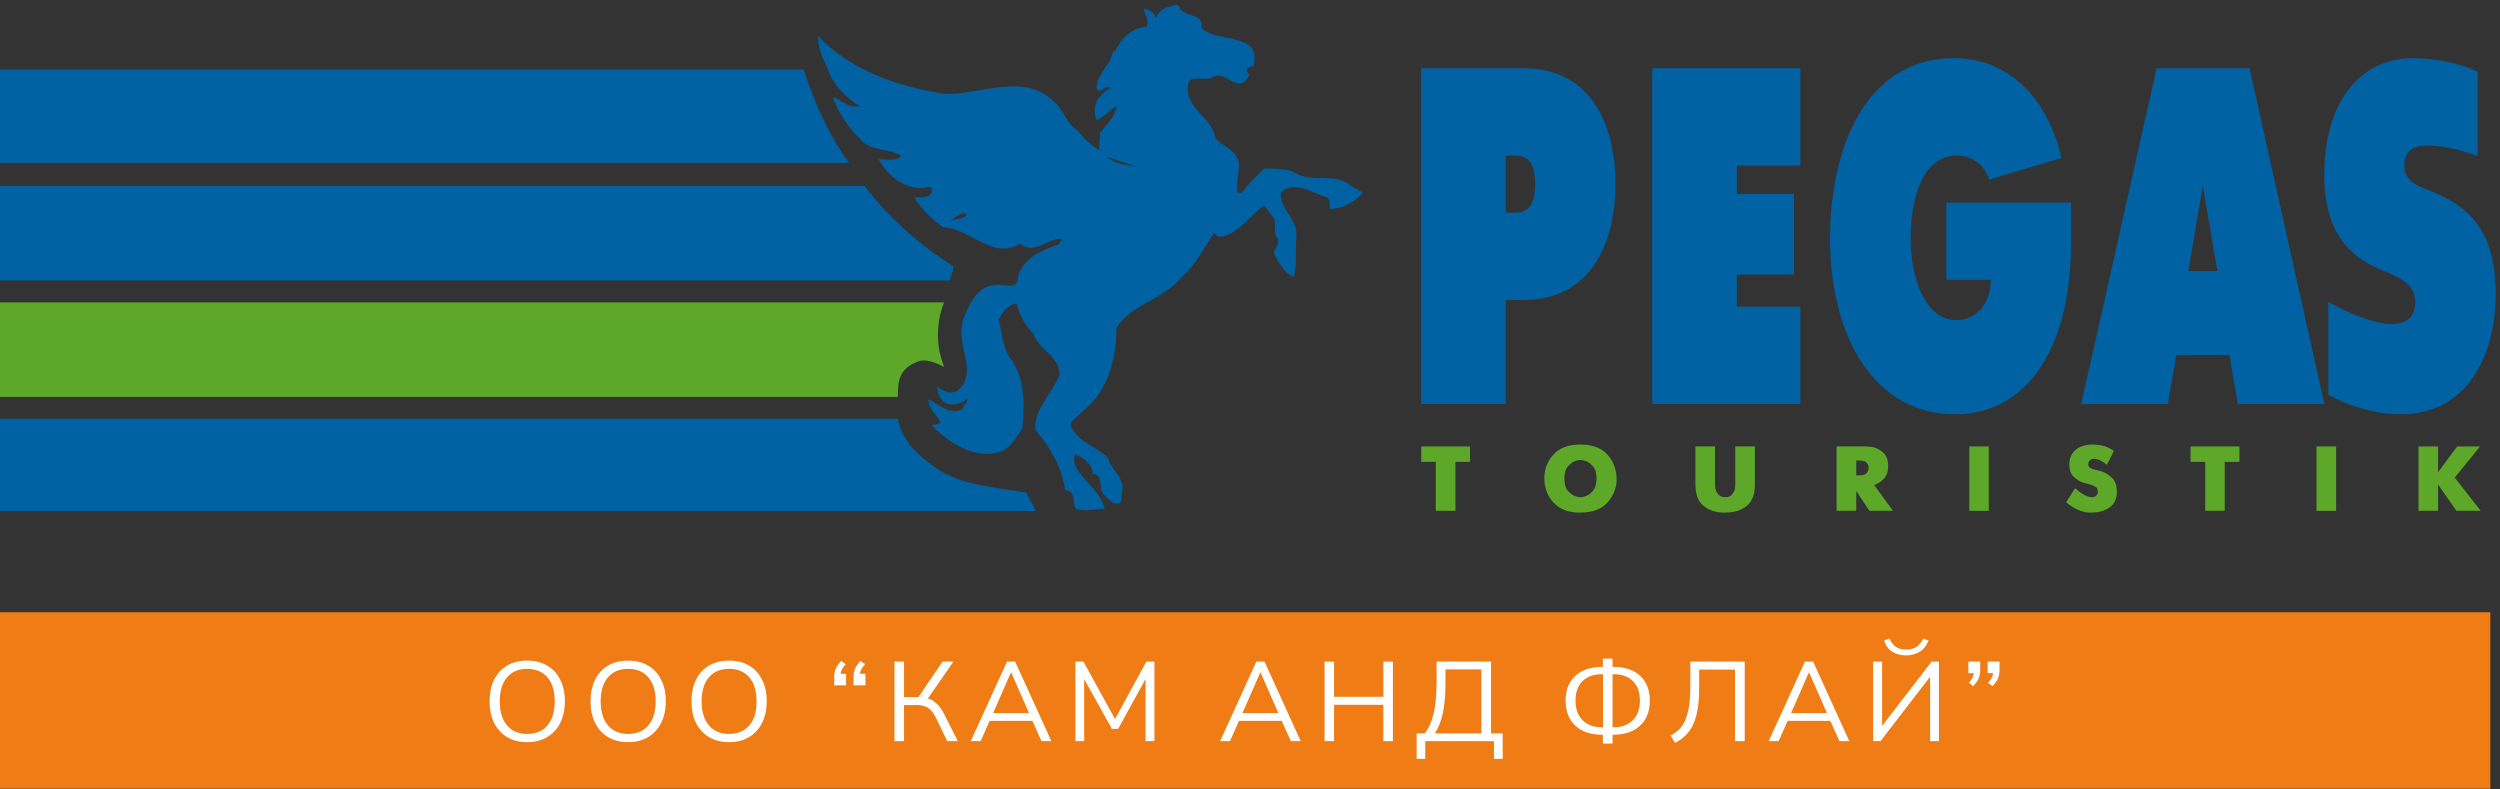 <svg width="95" height="30" viewBox="0 0 95 30" fill="none" xmlns="http://www.w3.org/2000/svg">
<rect x="0" y="0" width="95" height="30" fill="#333333" stroke="none"/>
<path fill-rule="evenodd" clip-rule="evenodd" d="M94.242 16.965H93.374L92.647 17.943V16.965H91.903V19.41H92.647V18.411L93.343 19.41H94.267L93.28 18.149L94.242 16.965ZM88.029 16.965H88.773V19.413H88.029V16.965ZM83.24 17.552H83.799V19.41H84.54V17.552H85.098V16.965H83.24V17.552ZM79.974 17.959C79.918 17.932 79.858 17.911 79.797 17.897C79.75 17.878 79.701 17.866 79.651 17.86C79.637 17.852 79.615 17.849 79.593 17.846C79.573 17.838 79.554 17.836 79.529 17.828C79.484 17.815 79.443 17.793 79.408 17.763C79.391 17.748 79.377 17.729 79.367 17.709C79.358 17.688 79.353 17.665 79.352 17.643C79.358 17.63 79.358 17.613 79.358 17.6C79.364 17.578 79.369 17.565 79.372 17.552C79.388 17.519 79.414 17.491 79.446 17.472C79.485 17.445 79.529 17.434 79.593 17.434C79.668 17.442 79.731 17.455 79.784 17.482C79.853 17.514 79.905 17.549 79.966 17.59C79.98 17.6 79.991 17.611 80.005 17.621C80.019 17.635 80.03 17.643 80.038 17.648H80.071L80.326 17.134C80.32 17.129 80.317 17.129 80.317 17.129L80.306 17.121C80.149 17.016 80.002 16.952 79.864 16.931C79.762 16.908 79.658 16.895 79.554 16.893H79.521C79.231 16.896 79.012 16.968 78.86 17.107C78.787 17.175 78.729 17.256 78.69 17.347C78.651 17.437 78.631 17.534 78.633 17.632C78.633 17.833 78.677 17.983 78.769 18.085C78.866 18.184 78.971 18.259 79.079 18.307C79.123 18.328 79.167 18.342 79.211 18.355C79.261 18.371 79.3 18.382 79.338 18.39C79.344 18.395 79.352 18.395 79.358 18.395C79.364 18.397 79.371 18.398 79.377 18.398C79.474 18.425 79.554 18.457 79.618 18.492C79.687 18.529 79.717 18.593 79.717 18.684V18.727C79.713 18.744 79.707 18.761 79.698 18.775C79.686 18.807 79.664 18.835 79.634 18.853C79.598 18.883 79.551 18.893 79.488 18.893H79.457C79.444 18.885 79.438 18.885 79.43 18.885C79.339 18.87 79.253 18.839 79.175 18.792C79.095 18.746 79.019 18.693 78.949 18.634L78.915 18.602C78.904 18.591 78.893 18.579 78.882 18.567H78.843L78.511 19.089C78.625 19.175 78.722 19.247 78.81 19.298C78.907 19.354 78.996 19.391 79.084 19.421C79.148 19.442 79.206 19.456 79.266 19.464C79.33 19.477 79.388 19.48 79.457 19.48L79.491 19.477C79.745 19.477 79.966 19.416 80.151 19.287C80.348 19.158 80.442 18.955 80.442 18.677C80.436 18.462 80.389 18.307 80.295 18.2C80.193 18.09 80.091 18.01 79.975 17.959L79.974 17.959ZM74.834 16.965H75.575V19.413H74.834L74.834 16.965Z" fill="#5DA729"/>
<path d="M71.234 18.427C71.243 18.419 71.248 18.419 71.248 18.419C71.381 18.371 71.489 18.294 71.591 18.186C71.699 18.071 71.749 17.911 71.749 17.697C71.749 17.498 71.704 17.351 71.61 17.252C71.528 17.157 71.424 17.083 71.306 17.035C71.22 16.999 71.129 16.979 71.035 16.974C70.982 16.968 70.928 16.964 70.875 16.963H69.791V19.41H70.537V18.66L71.038 19.41H71.931L71.221 18.433C71.229 18.427 71.234 18.427 71.234 18.427ZM71.007 17.769V17.809C70.998 17.873 70.971 17.933 70.93 17.983C70.878 18.039 70.792 18.063 70.676 18.063H70.537V17.501H70.676C70.792 17.503 70.878 17.528 70.925 17.578C70.97 17.625 70.999 17.684 71.007 17.747V17.769Z" fill="#5DA729"/>
<path fill-rule="evenodd" clip-rule="evenodd" d="M65.941 18.406C65.941 18.435 65.941 18.465 65.936 18.505C65.93 18.543 65.924 18.583 65.916 18.623C65.891 18.69 65.853 18.752 65.803 18.805C65.748 18.864 65.67 18.893 65.557 18.893C65.441 18.89 65.361 18.861 65.308 18.805C65.26 18.752 65.223 18.69 65.2 18.623C65.186 18.585 65.178 18.545 65.175 18.505C65.17 18.462 65.17 18.433 65.17 18.406V16.963H64.426V18.419C64.431 18.792 64.528 19.057 64.738 19.225C64.946 19.397 65.214 19.48 65.538 19.48L65.57 19.477C65.905 19.477 66.173 19.391 66.375 19.225C66.585 19.051 66.685 18.783 66.685 18.419V16.963H65.941V18.406Z" fill="#5DA729"/>
<path d="M60.075 16.893H60.036C59.585 16.896 59.245 17.027 59.021 17.284C58.791 17.544 58.684 17.844 58.684 18.186C58.684 18.532 58.797 18.834 59.026 19.091C59.261 19.349 59.599 19.48 60.036 19.48L60.074 19.477C60.53 19.474 60.865 19.343 61.089 19.089C61.314 18.839 61.437 18.518 61.432 18.186C61.426 17.844 61.316 17.544 61.089 17.284C60.859 17.024 60.52 16.893 60.075 16.893ZM60.519 18.666C60.425 18.776 60.323 18.84 60.204 18.869C60.179 18.878 60.153 18.885 60.127 18.89C60.096 18.893 60.074 18.893 60.05 18.893C60.019 18.89 59.994 18.89 59.966 18.885C59.941 18.877 59.914 18.872 59.889 18.864C59.776 18.829 59.679 18.762 59.585 18.658C59.491 18.55 59.447 18.392 59.447 18.186C59.447 17.978 59.491 17.822 59.585 17.718C59.684 17.611 59.781 17.538 59.889 17.509C59.919 17.498 59.941 17.49 59.972 17.488C60.005 17.48 60.03 17.48 60.055 17.48C60.085 17.482 60.105 17.482 60.13 17.488C60.16 17.495 60.182 17.498 60.207 17.503C60.326 17.538 60.428 17.605 60.522 17.71C60.622 17.817 60.669 17.975 60.669 18.184C60.663 18.403 60.614 18.561 60.519 18.666Z" fill="#5DA729"/>
<path fill-rule="evenodd" clip-rule="evenodd" d="M54.008 17.552H54.56V19.41H55.307V17.552H55.86V16.965H54.008V17.552ZM34.931 13.723C35.244 13.635 35.608 13.811 35.877 13.942C35.562 13.153 35.562 12.279 35.877 11.49H0V15.083H34.118C34.118 14.467 34.163 13.985 34.931 13.723Z" fill="#5DA729"/>
<path fill-rule="evenodd" clip-rule="evenodd" d="M35.288 17.579C34.749 17.182 34.248 16.615 34.115 15.913H0V19.418H39.361L38.999 18.717C36.961 18.412 36.242 18.323 35.288 17.579ZM36.242 10.13C34.931 9.297 33.8 8.29 32.852 7.064H0V10.657H36.103L36.242 10.13ZM30.54 2.638H0V6.188H32.263C31.491 5.133 30.95 3.907 30.54 2.638Z" fill="#0061A3"/>
<path d="M49.084 6.494C48.721 6.405 48.359 6.405 48.044 6.405C47.726 6.711 47.455 6.976 47.184 7.324H47.002C47.002 6.884 47.046 6.622 47.09 6.229C46.957 5.658 46.595 5.658 46.189 5.264C46.05 4.389 45.011 4.169 45.149 3.206C45.237 2.767 45.782 3.16 46.144 2.898C46.639 2.724 47.049 3.599 47.455 2.898C47.499 2.855 47.367 2.724 47.367 2.593L47.638 2.504C47.953 1.189 46.28 1.672 45.647 1.058C45.741 0.533 45.196 0.665 44.925 0.402C44.787 0.402 44.881 0.183 44.698 0.183C44.424 0.271 44.06 0.271 43.93 0.708C43.885 0.445 43.612 0.357 43.479 0.314C43.435 0.533 43.706 0.708 43.567 1.016C42.934 1.061 42.572 1.543 42.345 1.979L42.301 1.937C42.212 2.461 41.668 2.812 41.668 3.382C41.806 3.602 41.986 3.208 42.212 3.34C41.939 3.471 41.806 3.648 41.668 3.864C41.579 4.129 41.579 4.346 41.668 4.566C41.936 4.477 42.212 4.127 42.437 4.041C42.342 4.48 42.074 4.697 41.803 5.048L41.759 5.704C41.485 5.53 41.17 5.265 40.946 4.96C40.628 4.783 40.49 4.389 40.219 4.038C39 2.593 37.188 3.688 35.789 3.556C34.022 3.249 32.349 2.681 31.086 1.366C31.086 1.805 31.224 2.153 31.448 2.593C31.631 3.206 32.125 3.688 32.67 4.038C32.264 4.127 31.988 3.819 31.675 3.688V3.773C31.893 4.334 32.232 4.842 32.67 5.265C33.077 5.789 33.798 5.616 34.249 5.921C34.067 6.14 33.71 6.052 33.392 6.052C33.71 6.665 34.343 7.147 34.976 7.147C35.159 7.192 35.383 6.973 35.427 7.235C35.383 7.543 34.976 7.498 34.75 7.498C34.976 7.937 35.427 8.33 35.834 8.638C36.917 8.681 37.686 9.907 38.77 9.251C39.27 9.734 39.809 9.032 40.354 9.078C40.354 9.166 40.216 9.251 40.216 9.297C39.539 9.517 38.864 9.822 38.682 10.523C38.682 11.094 38.093 10.743 37.822 10.831C37.139 10.874 36.826 11.533 36.599 12.146C36.282 13.198 37.232 14.117 36.375 14.861C36.102 14.992 35.831 14.861 35.604 14.687C35.648 14.995 35.737 15.214 35.961 15.343C36.234 15.431 36.644 15.3 36.774 15.123C36.774 15.297 36.641 15.386 36.547 15.562C36.052 15.782 35.645 15.343 35.28 15.169C35.28 15.562 35.557 15.694 35.687 15.959C35.869 16.178 35.416 16.09 35.416 16.178C36.093 16.837 37 17.45 37.946 17.185C38.352 17.097 38.623 16.617 38.853 16.264C38.941 15.388 38.941 14.425 38.446 13.68C38.084 13.241 38.084 12.628 37.946 12.146C38.084 11.883 38.308 11.575 38.623 11.533C38.759 11.969 38.941 12.366 39.262 12.671C39.489 13.327 40.346 13.592 40.252 14.291C39.937 14.992 39.262 15.605 39.35 16.35C39.895 16.963 40.346 17.753 40.479 18.628C40.885 18.628 40.752 19.153 40.885 19.33C41.248 19.461 41.657 19.33 41.975 19.33C41.792 18.628 41.203 18.323 40.885 17.753C40.841 17.621 40.752 17.359 40.885 17.271C41.159 17.402 41.519 17.621 41.519 18.015C41.881 17.972 41.792 18.497 41.881 18.717C42.063 18.891 42.287 19.241 42.558 19.11C42.652 18.979 42.608 18.936 42.608 18.848C42.835 18.146 42.201 17.884 42.108 17.402C41.657 16.963 41.112 16.877 40.755 16.307C40.528 16.045 40.888 15.913 41.115 15.648C42.11 14.904 42.428 13.589 42.428 12.451C42.967 11.576 44.19 11.399 44.914 10.523C45.453 10.041 45.771 9.386 46.136 8.858L46.269 8.989C46.949 9.032 47.491 8.199 48.035 7.806C48.124 7.937 48.263 8.068 48.398 8.288C48.531 8.507 48.348 8.858 48.531 9.032C48.669 9.251 48.442 9.426 48.398 9.599C48.575 9.95 48.799 10.389 49.164 10.521C49.302 10.039 49.208 9.599 49.258 9.12V8.989C49.346 8.331 48.625 7.983 48.669 7.324C49.208 6.799 49.891 7.369 50.43 7.498C50.568 7.586 50.524 7.806 50.524 7.937C51.019 7.937 51.426 7.717 51.791 7.324C51.652 7.235 51.473 7.15 51.34 7.061C50.663 6.494 49.803 7.019 49.084 6.494ZM36.06 8.376C36.328 8.333 36.511 7.983 36.738 8.156C36.605 8.333 36.331 8.333 36.06 8.376ZM42.074 5.966C42.437 6.055 42.846 6.271 43.252 6.317C42.846 6.317 42.298 6.186 42.074 5.966Z" fill="#0061A3"/>
<path fill-rule="evenodd" clip-rule="evenodd" d="M78.707 7.698H73.962V10.633H75.646C75.663 11.49 75.112 12.165 74.347 12.165C73.249 12.165 72.605 10.762 72.605 9.048C72.605 7.498 73.075 5.912 74.36 5.912C74.894 5.912 75.4 6.223 75.585 6.826L78.337 6.004C77.861 3.926 76.487 2.212 74.25 2.212C70.871 2.212 69.541 5.658 69.541 9.066C69.541 12.93 71.316 15.742 74.283 15.742C77.172 15.742 78.701 13.022 78.701 9.23V7.698H78.707ZM94.838 11.144C94.838 8.992 93.984 8.046 92.895 7.498C91.999 7.042 91.368 7.042 91.368 6.277C91.368 5.564 91.949 5.53 92.272 5.53C92.837 5.53 93.63 5.731 94.15 5.931V2.721C93.464 2.392 92.53 2.212 91.686 2.212C89.684 2.212 88.321 3.872 88.321 6.66C88.321 9.45 89.961 10.033 90.691 10.341C91.211 10.577 91.78 10.796 91.78 11.49C91.78 11.873 91.609 12.312 90.879 12.312C90.157 12.312 89.09 11.819 88.476 11.474V14.992C89.289 15.469 90.331 15.742 91.246 15.742C93.755 15.742 94.838 13.514 94.838 11.144Z" fill="#0061A3"/>
<path d="M85.039 15.354H88.327L85.481 2.593H81.95L79.086 15.354H82.376L82.7 13.493H84.716L85.039 15.354ZM83.156 10.304L83.706 7.059L84.262 10.304H83.156L83.156 10.304ZM61.392 6.987C61.392 5.182 60.734 2.593 57.889 2.593H54.004V15.354H57.217V11.399H57.889C60.72 11.399 61.392 8.81 61.392 6.987H61.392ZM57.571 8.082H57.217V5.913H57.571C57.861 5.913 58.337 5.985 58.337 6.989C58.337 7.99 57.891 8.082 57.571 8.082Z" fill="#0061A3"/>
<path fill-rule="evenodd" clip-rule="evenodd" d="M62.785 15.354H68.412V11.653H65.998V10.433H68.172V7.369H65.998V6.293H68.412V2.593H62.785V15.354L62.785 15.354Z" fill="#0061A3"/>
<path d="M0 23.265H94.632V29.971H0V23.265Z" fill="#EF7C15"/>
<path d="M20.031 28.202C19.741 28.202 19.489 28.139 19.274 28.013C19.061 27.885 18.896 27.705 18.778 27.473C18.663 27.242 18.605 26.968 18.605 26.651C18.605 26.333 18.663 26.059 18.778 25.828C18.893 25.596 19.057 25.418 19.269 25.292C19.485 25.166 19.738 25.103 20.031 25.103C20.326 25.103 20.579 25.166 20.792 25.292C21.007 25.418 21.172 25.596 21.288 25.828C21.405 26.056 21.465 26.329 21.465 26.646C21.465 26.963 21.405 27.239 21.288 27.473C21.169 27.705 21.003 27.885 20.787 28.013C20.575 28.139 20.323 28.202 20.031 28.202ZM20.031 27.889C20.364 27.889 20.622 27.78 20.805 27.563C20.988 27.346 21.079 27.042 21.079 26.651C21.079 26.259 20.988 25.956 20.805 25.742C20.622 25.525 20.364 25.416 20.031 25.416C19.703 25.416 19.448 25.525 19.265 25.742C19.082 25.956 18.991 26.259 18.991 26.651C18.991 27.039 19.082 27.343 19.265 27.563C19.448 27.78 19.703 27.889 20.031 27.889Z" fill="white"/>
<path d="M23.866 28.202C23.577 28.202 23.325 28.139 23.109 28.013C22.897 27.885 22.732 27.705 22.613 27.473C22.498 27.242 22.441 26.968 22.441 26.651C22.441 26.333 22.498 26.059 22.613 25.828C22.729 25.596 22.892 25.418 23.105 25.292C23.32 25.166 23.574 25.103 23.866 25.103C24.161 25.103 24.415 25.166 24.627 25.292C24.843 25.418 25.008 25.596 25.123 25.828C25.241 26.056 25.3 26.329 25.3 26.646C25.3 26.963 25.241 27.239 25.123 27.473C25.005 27.705 24.838 27.885 24.623 28.013C24.41 28.139 24.158 28.202 23.866 28.202ZM23.866 27.889C24.199 27.889 24.458 27.78 24.64 27.563C24.823 27.346 24.915 27.042 24.915 26.651C24.915 26.259 24.823 25.956 24.64 25.742C24.458 25.525 24.199 25.416 23.866 25.416C23.538 25.416 23.283 25.525 23.1 25.742C22.917 25.956 22.826 26.259 22.826 26.651C22.826 27.039 22.917 27.343 23.1 27.563C23.283 27.78 23.538 27.889 23.866 27.889Z" fill="white"/>
<path d="M27.701 28.202C27.412 28.202 27.16 28.139 26.945 28.013C26.732 27.885 26.567 27.705 26.449 27.473C26.334 27.242 26.276 26.968 26.276 26.651C26.276 26.333 26.334 26.059 26.449 25.828C26.564 25.596 26.728 25.418 26.94 25.292C27.155 25.166 27.409 25.103 27.701 25.103C27.996 25.103 28.25 25.166 28.463 25.292C28.678 25.418 28.843 25.596 28.958 25.828C29.076 26.056 29.135 26.329 29.135 26.646C29.135 26.963 29.076 27.239 28.958 27.473C28.84 27.705 28.674 27.885 28.458 28.013C28.246 28.139 27.994 28.202 27.701 28.202ZM27.701 27.889C28.035 27.889 28.293 27.78 28.476 27.563C28.659 27.346 28.75 27.042 28.75 26.651C28.75 26.259 28.659 25.956 28.476 25.742C28.293 25.525 28.035 25.416 27.701 25.416C27.374 25.416 27.119 25.525 26.936 25.742C26.753 25.956 26.661 26.259 26.661 26.651C26.661 27.039 26.753 27.343 26.936 27.563C27.119 27.78 27.374 27.889 27.701 27.889Z" fill="white"/>
<path d="M31.7 26.042V25.738C31.7 25.62 31.719 25.512 31.757 25.412C31.799 25.312 31.868 25.213 31.965 25.116L32.138 25.241C32.073 25.309 32.026 25.373 31.996 25.433C31.967 25.491 31.949 25.548 31.943 25.605H32.151V26.042H31.7ZM32.434 26.042V25.738C32.434 25.62 32.454 25.512 32.492 25.412C32.533 25.312 32.603 25.213 32.7 25.116L32.873 25.241C32.808 25.309 32.761 25.373 32.731 25.433C32.702 25.491 32.684 25.548 32.678 25.605H32.886V26.042H32.434Z" fill="white"/>
<path d="M33.99 28.163V25.142H34.353V26.488H34.902L35.818 25.142H36.23L35.261 26.539C35.391 26.582 35.504 26.652 35.601 26.749C35.702 26.843 35.79 26.965 35.867 27.113L36.394 28.163H35.995L35.566 27.276C35.48 27.102 35.382 26.978 35.27 26.903C35.157 26.829 35.02 26.792 34.858 26.792H34.353V28.163H33.99Z" fill="white"/>
<path d="M36.889 28.163L38.266 25.142H38.576L39.952 28.163H39.576L39.231 27.392H37.606L37.266 28.163H36.889ZM38.416 25.553L37.739 27.096H39.102L38.425 25.553H38.416Z" fill="white"/>
<path d="M40.866 28.163V25.142H41.172L42.371 27.323L43.562 25.142H43.867V28.163H43.531V25.802L42.49 27.696H42.252L41.198 25.806V28.163H40.866Z" fill="white"/>
<path d="M46.364 28.163L47.741 25.142H48.051L49.427 28.163H49.051L48.706 27.392H47.081L46.741 28.163H46.364ZM47.891 25.553L47.214 27.096H48.577L47.9 25.553H47.891Z" fill="white"/>
<path d="M50.332 28.163V25.142H50.695V26.479H52.567V25.142H52.93V28.163H52.567V26.783H50.695V28.163H50.332Z" fill="white"/>
<path d="M53.832 28.836V27.868H54.137C54.291 27.682 54.404 27.43 54.478 27.113C54.552 26.793 54.589 26.396 54.589 25.922V25.142H56.66V27.868H57.102V28.836H56.771V28.163H54.159V28.836H53.832ZM54.518 27.868H56.293V25.438H54.929V25.948C54.929 26.408 54.895 26.792 54.828 27.101C54.763 27.409 54.66 27.665 54.518 27.868Z" fill="white"/>
<path d="M60.909 28.258V27.923H60.901C60.608 27.923 60.356 27.872 60.144 27.769C59.934 27.663 59.773 27.513 59.661 27.319C59.549 27.125 59.493 26.895 59.493 26.629C59.493 26.223 59.616 25.908 59.861 25.682C60.105 25.453 60.452 25.339 60.901 25.339H60.909V25.026H61.277V25.339H61.29C61.736 25.339 62.081 25.453 62.326 25.682C62.571 25.908 62.693 26.223 62.693 26.629C62.693 26.895 62.637 27.125 62.525 27.319C62.413 27.513 62.252 27.663 62.042 27.769C61.833 27.872 61.582 27.923 61.29 27.923H61.277V28.258H60.909ZM61.339 25.622H61.277V27.636H61.339C61.533 27.636 61.703 27.596 61.848 27.516C61.995 27.436 62.11 27.322 62.193 27.173C62.276 27.022 62.317 26.84 62.317 26.629C62.317 26.306 62.228 26.058 62.051 25.883C61.874 25.709 61.637 25.622 61.339 25.622ZM60.847 27.636H60.914V25.622H60.847C60.55 25.622 60.312 25.709 60.135 25.883C59.958 26.058 59.869 26.306 59.869 26.629C59.869 26.84 59.911 27.022 59.993 27.173C60.076 27.322 60.19 27.436 60.334 27.516C60.482 27.596 60.653 27.636 60.847 27.636Z" fill="white"/>
<path d="M63.652 28.228L63.48 27.949C63.598 27.889 63.702 27.816 63.794 27.73C63.885 27.645 63.964 27.532 64.028 27.392C64.093 27.252 64.144 27.075 64.179 26.86C64.214 26.643 64.232 26.373 64.232 26.05V25.142H66.299V28.163H65.931V25.446H64.568V26.14C64.568 26.561 64.533 26.908 64.462 27.182C64.391 27.453 64.287 27.672 64.148 27.838C64.012 28.003 63.847 28.133 63.652 28.228Z" fill="white"/>
<path d="M67.212 28.163L68.588 25.142H68.898L70.274 28.163H69.898L69.553 27.392H67.928L67.588 28.163H67.212ZM68.738 25.553L68.061 27.096H69.424L68.747 25.553H68.738Z" fill="white"/>
<path d="M71.179 28.163V25.142H71.52V27.581L73.401 25.142H73.68V28.163H73.344V25.716L71.458 28.163H71.179ZM72.432 24.906C72.237 24.906 72.064 24.86 71.914 24.769C71.763 24.675 71.657 24.532 71.595 24.34L71.803 24.268C71.865 24.41 71.946 24.516 72.047 24.585C72.15 24.651 72.277 24.683 72.427 24.683C72.584 24.683 72.711 24.653 72.808 24.593C72.908 24.53 73 24.423 73.082 24.272L73.286 24.34C73.2 24.546 73.081 24.692 72.927 24.778C72.777 24.863 72.612 24.906 72.432 24.906Z" fill="white"/>
<path d="M74.978 26.072L74.814 25.943C74.879 25.878 74.925 25.816 74.951 25.759C74.981 25.699 74.998 25.639 75.004 25.579H74.796V25.142H75.248V25.451C75.248 25.568 75.228 25.676 75.19 25.776C75.152 25.876 75.081 25.975 74.978 26.072ZM75.712 26.072L75.549 25.943C75.614 25.878 75.659 25.816 75.686 25.759C75.715 25.699 75.733 25.639 75.739 25.579H75.531V25.142H75.982V25.451C75.982 25.568 75.963 25.676 75.925 25.776C75.886 25.876 75.816 25.975 75.712 26.072Z" fill="white"/>
</svg>
